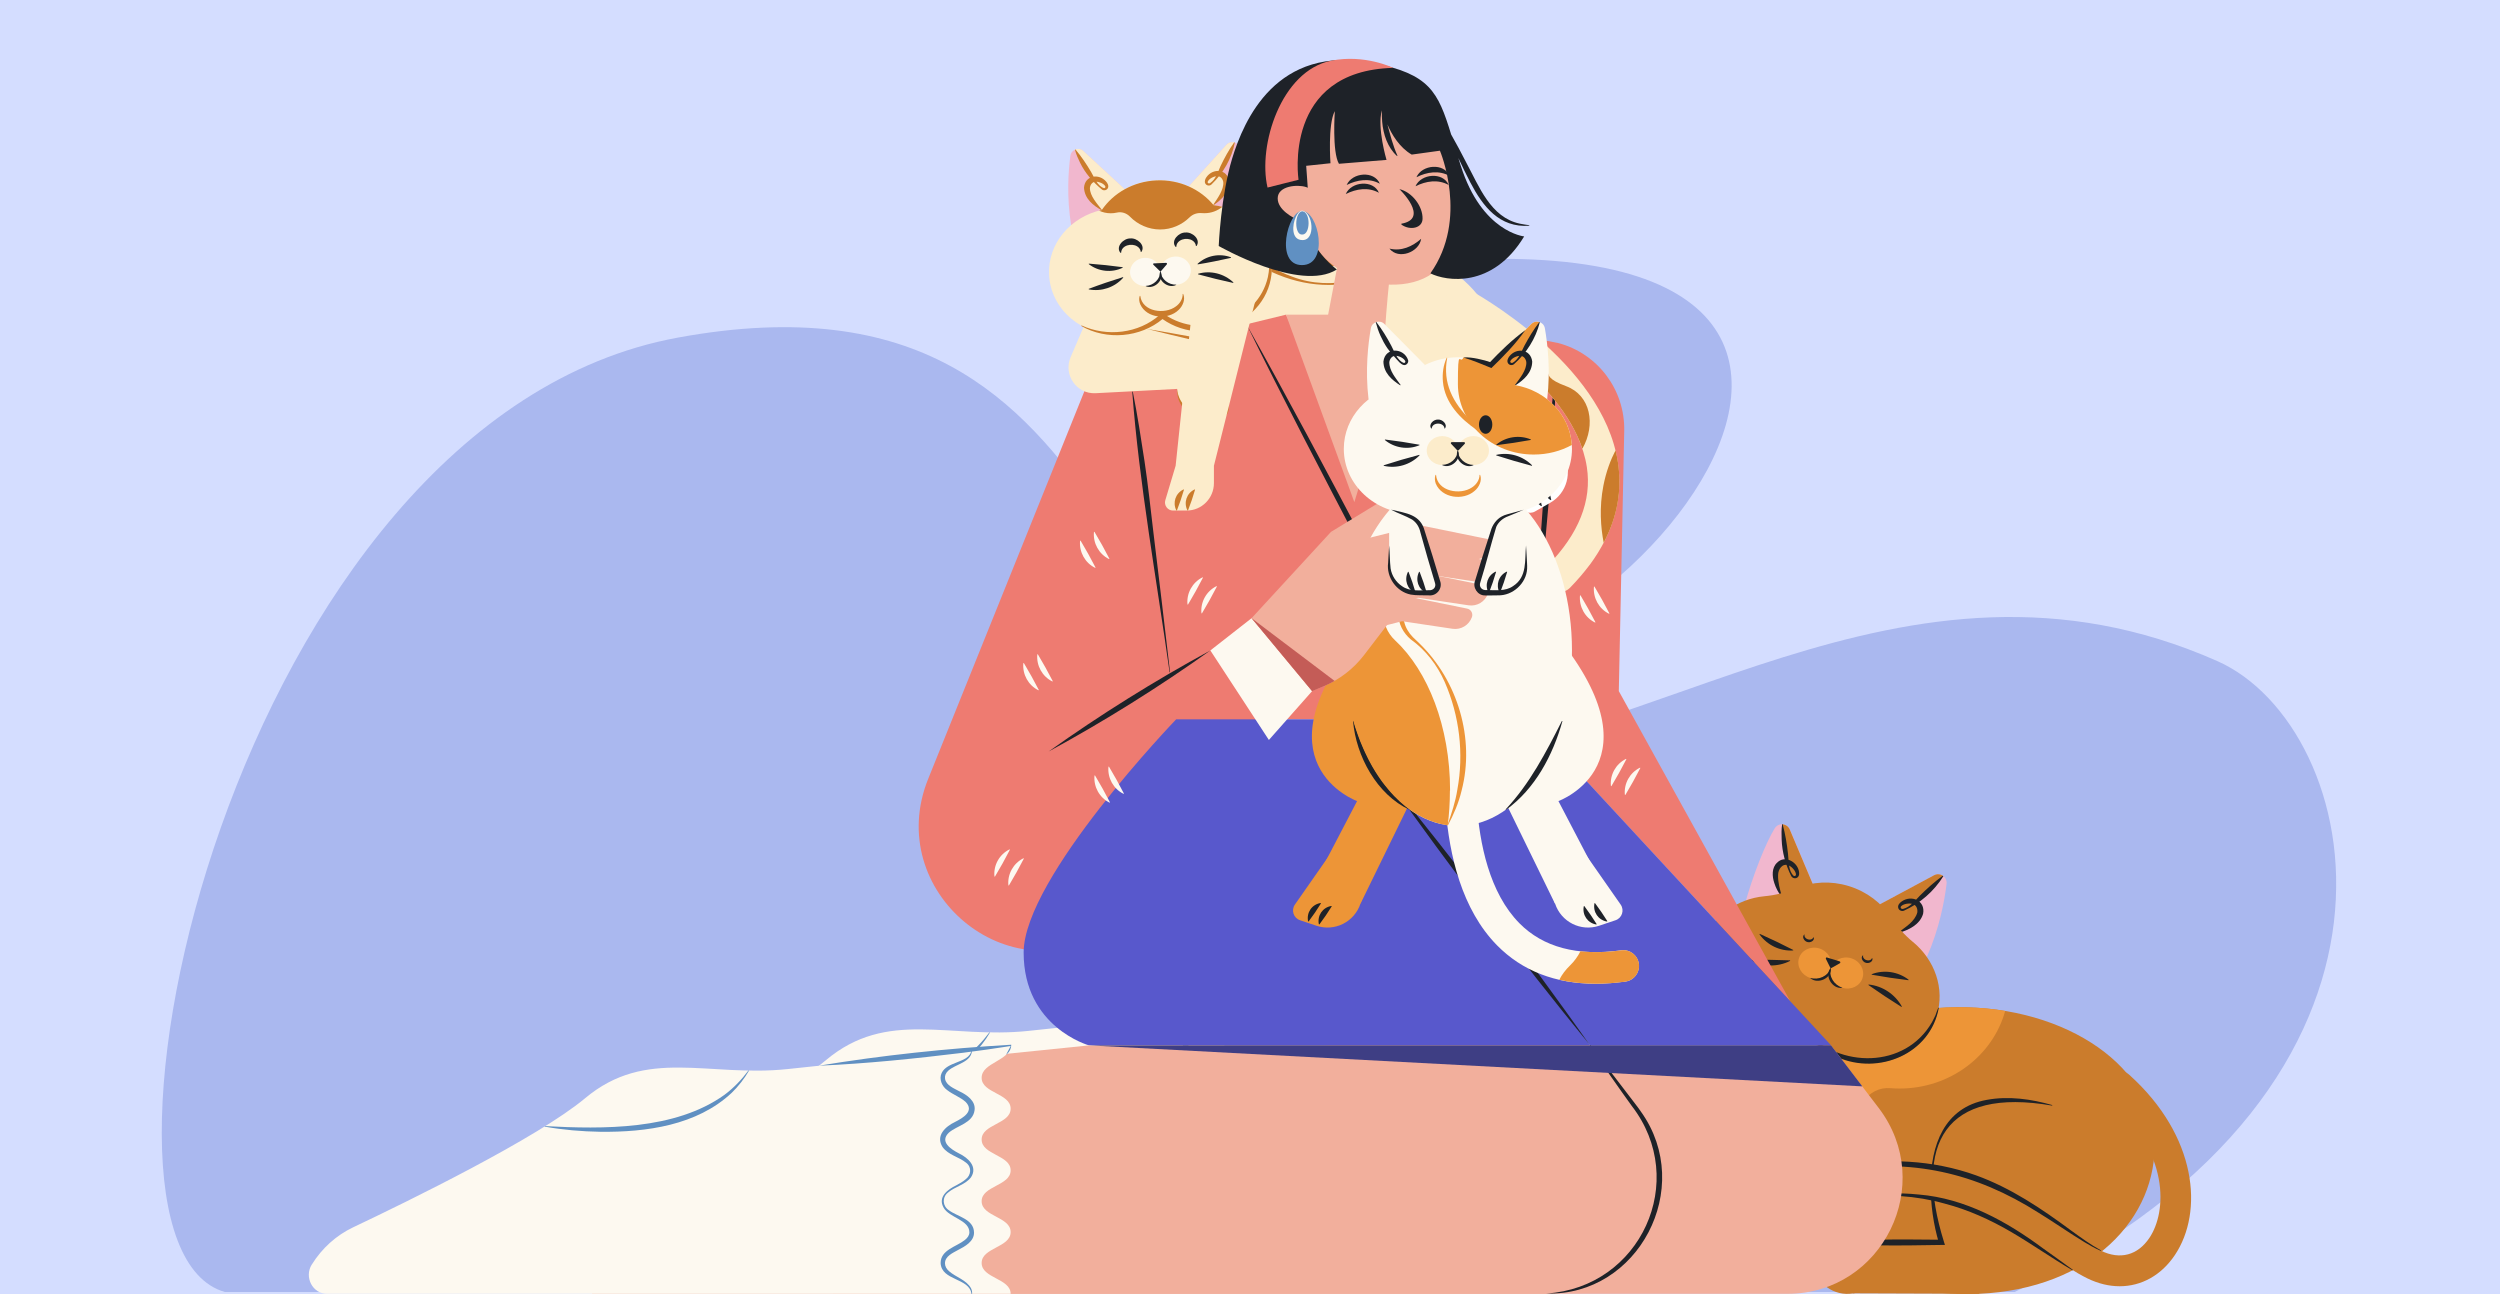 <svg width="340" height="176" viewBox="0 0 340 176" fill="none" xmlns="http://www.w3.org/2000/svg">
<rect width="340" height="176" fill="#D4DDFF"/>
<path d="M301.569 89.914C258.679 70.906 223.959 103.114 190.559 103.114C146.779 103.114 158.069 33.814 92.189 45.914C31.519 57.057 7.639 169.202 30.589 175.714H273.989C333.159 147.114 321.429 98.714 301.569 89.914Z" fill="#AAB8EF"/>
<path d="M203.578 35.201C168.398 35.399 158.988 67.838 178.078 86.076C204.478 111.299 276.958 34.783 203.578 35.201Z" fill="#AAB8EF"/>
<g clip-path="url(#clip0_3381_14082)">
<path d="M177.848 31.283C192.015 31.283 203.494 38.267 203.494 46.883C203.494 55.5 192.015 62.484 177.848 62.484C163.682 62.484 152.203 55.5 152.203 46.883C152.203 38.267 163.682 31.283 177.848 31.283Z" fill="#FCECCB"/>
<mask id="mask0_3381_14082" style="mask-type:luminance" maskUnits="userSpaceOnUse" x="152" y="31" width="52" height="32">
<path d="M177.848 31.283C192.015 31.283 203.494 38.267 203.494 46.883C203.494 55.5 192.015 62.484 177.848 62.484C163.682 62.484 152.203 55.5 152.203 46.883C152.203 38.267 163.682 31.283 177.848 31.283Z" fill="white"/>
</mask>
<g mask="url(#mask0_3381_14082)">
<path d="M150.031 33.785C150.221 25.264 161.626 18.396 175.677 18.396C185.321 18.396 193.712 21.629 198.096 26.409C195.788 29.471 192.426 32.619 187.63 34.622C175.54 39.667 169.299 31.252 164.746 30.468C160.762 29.779 157.273 35.343 150.031 33.774V33.785Z" fill="#CB7C2C"/>
<path d="M199.783 28.201C195.999 34.125 189.453 38.152 182.454 38.661C177.753 39.159 173.136 37.612 169.331 34.856C167.497 33.701 165.684 31.921 163.513 31.666C161.299 31.571 159.181 32.874 157.041 33.457C154.817 34.157 152.371 34.263 150.137 33.584L150.158 33.51C153.763 34.242 156.819 33.012 160.066 31.613C161.268 31.157 162.67 30.67 164.05 30.935C166.253 31.38 167.95 33.065 169.753 34.273C171.618 35.609 173.547 36.838 175.698 37.612C181.179 39.731 187.187 37.781 192.015 34.909C194.966 33.139 197.527 30.818 199.741 28.158L199.804 28.201H199.783Z" fill="#CB7C2C"/>
</g>
<path d="M264.692 137.02C279.871 136.342 292.551 144.407 293.015 155.037C293.479 165.667 284.34 175.279 269.161 175.957C253.983 176.636 238.52 168.104 238.056 157.485C237.592 146.855 249.514 137.699 264.692 137.02Z" fill="#CB7C2C"/>
<path d="M258.99 169.462L247.712 168.031C246.784 167.914 246.015 168.72 246.173 169.642L246.563 171.994C246.995 174.58 249.43 176.329 252.013 175.905L255.407 175.333L259.001 169.472L258.99 169.462Z" fill="#CB7C2C"/>
<path d="M269.16 175.958L252 175.894L252.864 168.984L264.016 168.952C264.016 168.952 256.132 145.266 279.089 150.321L269.15 175.958H269.16Z" fill="#CB7C2C"/>
<path d="M246.561 170.68C247.489 169.917 248.806 170.076 249.534 171.03V171.104C248.532 171.041 247.531 170.924 246.551 170.755V170.68H246.561Z" fill="#1E2228"/>
<path d="M246.887 172.165C247.814 171.402 249.132 171.561 249.859 172.514V172.589C248.858 172.525 247.867 172.408 246.887 172.239V172.165Z" fill="#1E2228"/>
<path d="M279.091 150.364C264.481 147.821 260.244 155.589 264.365 168.847L264.513 169.313H264.028C261.182 169.366 258.094 169.409 255.248 169.366C253.551 169.133 251.854 168.879 250.167 168.603L247.659 168.19C246.858 168.042 246.099 168.815 246.215 169.631H246.141C245.909 168.72 246.742 167.766 247.701 167.851L250.241 168.084C251.928 168.243 253.614 168.423 255.301 168.603C257.883 168.54 261.267 168.572 264.039 168.603L263.701 169.07C262.932 166.473 262.563 163.813 262.574 161.132C262.574 155.801 264.387 150.619 270.205 149.58C273.188 149.029 276.266 149.474 279.112 150.29L279.091 150.364Z" fill="#1E2228"/>
<path d="M288.271 174.93C286.848 174.93 285.373 174.58 283.907 173.87C282.189 173.033 280.408 171.803 278.521 170.489C272.176 166.102 264.27 160.633 250.641 163.028C249.503 163.23 248.428 162.467 248.227 161.322C248.027 160.177 248.786 159.096 249.924 158.895C265.229 156.214 274.284 162.467 280.882 167.034C282.716 168.306 284.297 169.398 285.731 170.097C288.334 171.369 290.738 170.722 292.329 168.338C294.69 164.809 295.165 156.828 286.817 149.304C285.963 148.53 285.889 147.205 286.658 146.347C287.428 145.489 288.746 145.414 289.599 146.188C298.833 154.518 299.708 164.819 295.787 170.68C293.932 173.457 291.212 174.93 288.271 174.93Z" fill="#CB7C2C"/>
<path d="M281.883 172.778C279.047 171.104 276.338 169.196 273.492 167.532C270.678 165.89 267.664 164.522 264.501 163.696C260.58 162.594 256.375 162.329 252.327 162.901L251.104 163.081C247.647 163.961 246.751 159.001 250.293 158.609C256.417 157.443 262.857 157.729 268.749 159.849C273.471 161.555 277.635 164.364 281.63 167.32C282.969 168.285 284.297 169.27 285.741 170.055L285.709 170.118C284.95 169.79 284.223 169.376 283.517 168.952C281.398 167.67 279.374 166.239 277.266 164.946C268.591 159.435 259.937 157.538 249.787 159.149C247.858 159.647 247.931 162.466 249.892 162.88C250.272 162.975 250.651 162.88 251.073 162.837L252.306 162.668C255.173 162.286 258.093 162.159 260.97 162.456C267.252 162.975 272.923 166.112 277.898 169.811C279.237 170.775 280.586 171.719 281.914 172.704L281.872 172.768L281.883 172.778Z" fill="#1E2228"/>
<path d="M272.702 137.496C271.026 143.569 265.228 148.041 258.345 148.041C257.913 148.041 257.492 148.02 257.07 147.988C255.636 147.872 254.245 148.561 253.455 149.78C250.83 153.807 246.16 156.488 240.837 156.488C239.889 156.488 238.961 156.403 238.055 156.234C238.518 146.144 250.103 137.666 264.68 137.02C267.452 136.903 270.14 137.062 272.691 137.486L272.702 137.496Z" fill="#ED9537"/>
<path d="M255.69 122.989L263.037 119.046C263.87 118.601 264.85 119.279 264.734 120.212C264.46 122.48 263.775 126.242 262.046 130.164L255.806 128.235L255.68 122.989H255.69Z" fill="#F1B7CE"/>
<path d="M261.14 123.529C261.614 125.395 258.209 126.825 258.209 126.825L256.312 128.383L255.806 128.224L255.68 122.978L263.027 119.036C263.459 118.803 263.922 118.877 264.26 119.121C264.26 119.121 262.215 121.346 260.528 122.713C260.813 122.862 261.034 123.116 261.129 123.519L261.14 123.529Z" fill="#CB7C2C"/>
<path d="M264.303 119.153C263.017 121.219 261.13 122.862 258.927 123.858C258.6 123.985 258.2 123.784 258.147 123.413C258.094 123.053 258.389 122.767 258.632 122.597C259.981 121.654 261.889 122.491 261.541 124.282C261.109 125.755 259.57 126.497 258.221 126.868L258.189 126.794C259.18 126.063 260.402 125.331 260.75 124.112C260.824 123.636 260.645 123.095 260.128 122.947C259.665 122.798 258.895 122.904 258.547 123.254C258.379 123.455 258.6 123.678 258.842 123.604C259.812 123.349 260.466 122.449 261.151 121.76C262.11 120.806 263.122 119.905 264.218 119.1L264.271 119.153H264.303Z" fill="#1E2228"/>
<path d="M246.668 120.519L243.422 112.814C243.053 111.945 241.872 111.85 241.366 112.645C240.165 114.584 238.352 119.088 237.234 123.232L243.295 124.536L246.668 120.53V120.519Z" fill="#F1B7CE"/>
<path d="M242.08 117.509C240.541 118.664 242.302 121.928 242.302 121.928L242.807 124.334L243.292 124.535L246.665 120.529L243.408 112.814C243.219 112.368 242.807 112.125 242.396 112.104C242.396 112.104 242.597 115.135 243.06 117.254C242.744 117.191 242.417 117.254 242.08 117.498V117.509Z" fill="#CB7C2C"/>
<path d="M242.441 112.104C242.799 113.429 243.021 114.764 243.168 116.11C243.295 117.096 243.168 118.421 243.959 119.131C244.096 119.194 244.275 119.078 244.254 118.919C244.212 118.421 243.674 117.859 243.221 117.679C242.388 117.372 241.819 118.241 241.819 119.004C241.787 119.979 242.061 120.943 242.336 121.908L242.272 121.939C241.851 121.388 241.513 120.763 241.303 120.085C241.007 119.205 240.923 118.018 241.693 117.319C242.694 116.291 244.307 117.138 244.623 118.357C244.707 118.643 244.749 119.057 244.496 119.3C244.222 119.555 243.79 119.459 243.611 119.152C242.831 117.605 242.367 115.898 242.304 114.16C242.272 113.471 242.272 112.783 242.367 112.094H242.441V112.104Z" fill="#1E2228"/>
<path d="M260.17 128.119C259.01 127.154 258.019 126.041 257.187 124.78C255.911 122.83 253.919 121.272 251.442 120.509C248.965 119.746 246.446 119.916 244.306 120.806C242.915 121.378 241.471 121.749 239.974 121.887C236.158 122.247 232.838 124.674 231.721 128.341C230.203 133.312 233.312 138.685 238.656 140.328C239.552 140.603 240.448 140.762 241.344 140.804C243.737 140.921 246.13 141.44 248.122 142.776C248.976 143.348 249.924 143.804 250.968 144.122C256.322 145.775 261.888 143.072 263.406 138.102C264.523 134.435 263.121 130.556 260.17 128.108V128.119Z" fill="#CB7C2C"/>
<path d="M253.309 132.993C252.972 134.106 251.728 134.699 250.537 134.339C249.346 133.968 248.65 132.77 248.987 131.668C249.325 130.555 250.569 129.962 251.76 130.322C252.951 130.682 253.646 131.891 253.309 132.993Z" fill="#ED9537"/>
<path d="M248.977 131.657C248.64 132.77 247.396 133.363 246.205 133.003C245.014 132.632 244.318 131.434 244.655 130.332C244.993 129.219 246.237 128.626 247.428 128.986C248.619 129.357 249.314 130.555 248.977 131.657Z" fill="#ED9537"/>
<path d="M246.665 127.482C246.824 127.959 246.16 128.256 245.78 128.107C245.379 128.012 245 127.397 245.39 127.09H245.422C245.38 127.249 245.422 127.397 245.517 127.514C245.769 127.842 246.444 127.927 246.623 127.471H246.655L246.665 127.482Z" fill="#1E2228"/>
<path d="M254.634 130.312C254.792 130.789 254.128 131.086 253.749 130.937C253.348 130.842 252.969 130.227 253.359 129.92L253.39 129.931C253.348 130.079 253.39 130.227 253.485 130.344C253.738 130.672 254.413 130.757 254.592 130.301H254.624L254.634 130.312Z" fill="#1E2228"/>
<path d="M248.491 130.227L250.188 130.747C250.304 130.778 250.325 130.948 250.22 131.001L249.092 131.637C249.018 131.679 248.934 131.647 248.902 131.573L248.323 130.408C248.27 130.302 248.375 130.174 248.491 130.206V130.227Z" fill="#1E2228"/>
<path d="M250.525 134.349C249.197 134.529 248.08 132.717 248.965 131.646H248.997C248.659 132.78 249.45 133.978 250.536 134.307V134.338H250.525V134.349Z" fill="#1E2228"/>
<path d="M248.996 131.669C249.144 133.057 247.194 133.916 246.203 133.025V132.994C247.289 133.333 248.617 132.782 248.965 131.658H248.996V131.669Z" fill="#1E2228"/>
<path d="M254.561 132.485C256.237 131.849 258.156 132.146 259.568 133.238L259.558 133.312C257.882 133.11 256.206 132.856 254.551 132.559V132.485H254.561Z" fill="#1E2228"/>
<path d="M254.14 133.895C256.027 134.085 257.724 135.219 258.651 136.883L258.609 136.947C257.081 135.993 255.573 134.997 254.098 133.958L254.14 133.895Z" fill="#1E2228"/>
<path d="M243.864 129.263C242.072 129.38 240.333 128.532 239.289 127.069L239.321 127.006C240.86 127.695 242.388 128.426 243.895 129.2L243.864 129.263Z" fill="#1E2228"/>
<path d="M243.454 130.684C241.757 131.542 239.723 131.51 238.047 130.609V130.535C239.849 130.514 241.652 130.535 243.454 130.609V130.684Z" fill="#1E2228"/>
<path d="M251.041 135.992C251.083 136.861 250.356 137.634 249.586 137.952C247.604 138.821 244.78 137.56 244.537 135.292C244.505 134.858 244.6 134.413 244.853 134.084L244.927 134.105C244.39 136.458 247.425 138.005 249.407 137.38C250.103 137.179 250.746 136.681 250.967 135.97L251.041 135.992Z" fill="#CB7C2C"/>
<path d="M245.466 140.157C250.167 145.329 259.084 145.36 262.742 139.033C262.921 138.737 263.058 138.387 263.227 138.069L263.342 137.73L263.606 137.041H263.68C262.562 143.347 255.5 146.24 249.924 143.792C248.122 143.04 246.53 141.778 245.402 140.189L245.466 140.146V140.157Z" fill="#1E2228"/>
<path d="M180.874 142.172L120.73 148.319L113.277 175.958H243.096C256.05 175.958 263.386 161.026 255.502 150.682L249.019 142.182H180.864L180.874 142.172Z" fill="#F2AF9C"/>
<path d="M170.216 145.584C170.216 143.486 166.274 143.486 166.274 141.387C166.274 139.289 170.216 139.077 170.216 136.979L162.827 137.763L139.88 140.2C129.108 141.345 120.686 137.19 112.348 144.164C105.866 149.58 88.326 158.153 80.811 161.714C78.513 162.806 76.552 164.565 75.182 166.78C74.118 168.497 75.298 170.765 77.259 170.765H162.838H170.227C170.227 168.667 166.285 168.667 166.285 166.568C166.285 164.47 170.227 164.47 170.227 162.371C170.227 160.273 166.285 160.273 166.285 158.175C166.285 156.076 170.227 156.076 170.227 153.978C170.227 151.879 166.285 151.879 166.285 149.781C166.285 147.683 170.227 147.683 170.227 145.584H170.216Z" fill="#FDF9F0"/>
<path d="M106.866 147.968C114.803 148.392 124.564 148.53 131.278 143.729C132.532 142.796 133.618 141.673 134.567 140.391L134.63 140.433C133.987 141.535 133.196 142.553 132.279 143.443C127.536 147.883 120.664 148.805 114.434 148.742C111.894 148.699 109.354 148.488 106.855 148.042V147.968H106.866Z" fill="#6090C2"/>
<path d="M164.895 170.765C164.61 168.592 160.816 168.995 160.7 166.6C160.679 164.777 162.882 164.353 163.999 163.442C164.358 163.156 164.6 162.827 164.61 162.414C164.61 160.697 161.859 160.432 161.1 159.044C160.289 157.592 161.659 156.574 162.819 156.013C163.261 155.769 163.704 155.536 164.073 155.218C164.863 154.645 164.958 153.533 164.168 152.939C163.198 152.144 161.754 151.901 160.963 150.809C159.983 149.262 161.343 148.022 162.65 147.396C163.736 146.845 165.327 145.934 164.105 144.673C163.398 144.026 162.397 143.687 161.606 143.072C160.89 142.574 160.436 141.567 160.847 140.72C161.216 139.946 162.091 139.617 162.798 139.331C163.651 138.971 164.821 138.653 164.895 137.551H164.969C164.99 139.299 162.724 139.49 161.722 140.433C161.385 140.741 161.237 141.122 161.301 141.536C161.469 142.447 162.523 142.818 163.282 143.242C164.242 143.687 165.485 144.524 165.317 145.785C165.095 147.566 162.924 147.873 161.817 148.848C160.521 150.088 162.091 151.106 163.209 151.678C164.41 152.261 165.77 153.458 164.842 154.9C164.052 155.96 162.629 156.182 161.68 157.019C160.869 157.666 160.963 158.853 161.828 159.404C162.998 160.284 165.222 160.591 165.243 162.446C165.243 163.654 163.989 164.332 163.082 164.798C162.323 165.222 161.301 165.646 161.29 166.6C161.29 167.013 161.501 167.395 161.859 167.692C162.776 168.497 164.199 168.857 164.832 170.002C164.948 170.246 165 170.511 164.979 170.776H164.906L164.895 170.765Z" fill="#6090C2"/>
<path d="M243.484 136.183L220.158 93.992L220.896 58.605C221.012 53.01 217.291 48.06 211.905 46.651L191.993 42.793L184.762 62.908L174.896 42.793L153.33 48.05C150.706 48.685 148.545 50.551 147.533 53.073L126.23 105.936C120.075 121.208 137.235 135.579 150.874 126.454C152.729 125.214 154.511 123.751 156.166 122.013C156.166 122.013 171.397 120.879 172.567 100.637L175.055 97.829H207.983L243.484 136.183Z" fill="#EE7B71"/>
<path d="M174.895 42.793C175.675 42.793 191.991 42.793 191.991 42.793L184.191 68.292L174.895 42.793Z" fill="#F2AF9C"/>
<path d="M207.941 97.829C209.027 82.631 209.649 66.045 211.536 50.975H211.61C211.409 58.807 210.808 66.617 210.081 74.418C209.512 80.193 208.679 92.212 207.952 97.818L207.941 97.829Z" fill="#1E2228"/>
<path d="M159.948 97.828H182.537L216.256 142.17H148.101C148.101 142.17 139.215 139.712 139.215 129.548C139.215 119.385 159.959 97.828 159.959 97.828H159.948Z" fill="#5858CC"/>
<path d="M169.52 44.108C174.958 53.784 180.65 64.52 185.847 74.345L185.162 74.387L188.039 66.703C190.801 59.317 193.963 51.061 196.894 43.748C193.489 53.784 189.515 64.679 185.868 74.652L185.583 75.447L185.193 74.694C180.039 64.828 174.421 54.081 169.53 44.108H169.52Z" fill="#1E2228"/>
<path d="M216.203 76.824C219.482 72.383 220.768 67.71 220.03 62.877C217.964 49.29 200.403 39.71 199.655 39.307C198.611 38.745 197.315 39.148 196.767 40.187C196.208 41.236 196.598 42.529 197.641 43.09C197.81 43.175 214.074 52.067 215.813 63.534C216.509 68.091 214.717 72.595 210.501 76.909C209.679 77.757 209.689 79.113 210.533 79.94C211.376 80.766 212.725 80.756 213.547 79.908C214.538 78.891 215.423 77.852 216.203 76.813V76.824Z" fill="#FCECCB"/>
<path d="M215.202 61.023C213.611 56.317 209.806 52.163 206.138 49.047C203.987 47.214 201.879 45.73 200.309 44.702C201.837 44.257 206.085 46.196 207.982 47.309C212.81 50.149 208.119 50.711 212.999 52.523C216.32 53.753 217.068 57.748 215.202 61.023Z" fill="#CB7C2C"/>
<path d="M218.102 73.813C217.702 71.757 217.48 69.023 218.06 66.056C218.429 64.148 219.04 62.548 219.715 61.244C219.852 61.785 219.957 62.336 220.042 62.887C220.611 66.638 219.968 70.295 218.102 73.813Z" fill="#CB7C2C"/>
<path d="M204.21 57.504L206.739 68.653C206.95 69.564 207.973 70.02 208.774 69.554L210.829 68.377C213.106 67.085 213.897 64.181 212.611 61.892L210.914 58.882L204.199 57.504H204.21Z" fill="white"/>
<path d="M206.106 45.529L212.62 61.903L205.874 63.45L202.016 52.926C202.016 52.926 185.372 63.789 188.208 41.406L206.116 45.529H206.106Z" fill="#FCECCB"/>
<path d="M209.618 68.833C208.585 68.218 208.279 66.925 208.922 65.908L208.996 65.887C209.27 66.851 209.502 67.826 209.691 68.812L209.618 68.833Z" fill="#1E2228"/>
<path d="M210.895 68.017C209.862 67.402 209.556 66.109 210.199 65.091L210.273 65.07C210.547 66.035 210.779 67.01 210.969 67.995L210.895 68.017Z" fill="#1E2228"/>
<path d="M207.984 97.828L249.029 142.17H216.259L182.539 97.828H207.984Z" fill="#5858CC"/>
<path d="M216.256 142.17C206.601 130.322 197.336 118.145 188.492 105.66C198.158 117.509 207.413 129.686 216.256 142.17Z" fill="#1E2228"/>
<path d="M166.707 55.214L164.556 48.028C164.293 47.149 163.629 46.449 162.764 46.152L161.668 45.771L162.248 43.143H147.934L145.604 48.579C144.582 50.974 146.416 53.613 148.998 53.476L160.087 52.893C160.087 54.949 161.742 56.623 163.797 56.623H165.653C166.38 56.623 166.907 55.913 166.696 55.214H166.707Z" fill="#FCECCB"/>
<path d="M155.84 44.712C158.169 45.093 160.499 45.517 162.818 45.941C163.914 46.238 164.726 47.245 164.989 48.347L165.179 48.94C165.811 50.912 166.423 52.925 166.992 54.897C167.171 55.31 167.16 56.02 166.813 56.401C166.496 56.836 165.938 57.005 165.432 56.953L164.188 56.921C161.953 57.059 159.909 55.172 160.098 52.893C160.225 54.981 162.133 56.56 164.188 56.317L165.432 56.285C165.6 56.285 165.78 56.285 165.927 56.232C166.38 56.031 166.496 55.585 166.296 55.108C165.801 53.519 165.337 51.929 164.884 50.329L164.22 47.944C164.019 47.245 163.313 46.598 162.733 46.365C160.436 45.825 158.138 45.273 155.84 44.701V44.712Z" fill="#CB7C2C"/>
<path d="M165.148 56.634C164.062 56.125 163.641 54.864 164.178 53.783L164.252 53.762C164.621 54.694 164.948 55.648 165.222 56.613L165.148 56.634Z" fill="#CB7C2C"/>
<path d="M163.628 56.634C162.543 56.125 162.121 54.864 162.659 53.783L162.732 53.762C163.101 54.694 163.428 55.648 163.702 56.613L163.628 56.634Z" fill="#CB7C2C"/>
<path d="M161.688 25.339L166.81 19.679C167.39 19.044 168.444 19.319 168.634 20.156C169.087 22.191 169.646 25.646 169.361 29.557L163.395 29.822L161.688 25.339Z" fill="#F1B7CE"/>
<path d="M166.546 24.13C167.526 25.592 165.028 27.871 165.028 27.871L163.868 29.8L163.383 29.821L161.676 25.338L166.799 19.679C167.104 19.35 167.526 19.265 167.884 19.371C167.884 19.371 166.799 21.925 165.766 23.621C166.05 23.663 166.324 23.812 166.535 24.13H166.546Z" fill="#FCECCB"/>
<path d="M167.937 19.393C167.505 21.587 166.345 23.569 164.743 25.105C164.5 25.317 164.079 25.264 163.921 24.957C163.763 24.66 163.921 24.311 164.089 24.078C164.975 22.827 166.914 22.975 167.167 24.639C167.209 26.144 166.145 27.14 165.059 27.893L165.006 27.84C165.597 26.939 166.461 25.805 166.366 24.745C166.282 24.321 165.987 23.929 165.512 23.961C165.08 23.971 164.448 24.289 164.258 24.692C164.174 24.883 164.395 25.031 164.595 24.883C165.354 24.374 165.639 23.378 165.997 22.583C166.535 21.46 167.125 20.379 167.852 19.361L167.926 19.393H167.937Z" fill="#CB7C2C"/>
<path d="M152.939 25.73L147.342 20.548C146.709 19.965 145.687 20.336 145.571 21.194C145.297 23.261 145.044 26.758 145.676 30.616L151.642 30.351L152.949 25.73H152.939Z" fill="#F1B7CE"/>
<path d="M147.993 24.956C147.14 26.503 149.838 28.549 149.838 28.549L151.156 30.361L151.641 30.34L152.948 25.719L147.34 20.537C147.013 20.229 146.581 20.187 146.223 20.325C146.223 20.325 147.53 22.773 148.71 24.363C148.426 24.426 148.173 24.606 147.993 24.935V24.956Z" fill="#FCECCB"/>
<path d="M146.255 20.324C147.066 21.278 147.751 22.306 148.384 23.377C148.848 24.15 149.227 25.295 150.155 25.591C150.281 25.591 150.387 25.454 150.313 25.326C150.091 24.945 149.438 24.691 149.006 24.712C148.531 24.733 148.268 25.146 148.226 25.57C148.226 26.641 149.185 27.679 149.849 28.527L149.807 28.591C148.658 27.934 147.509 27.033 147.425 25.538C147.53 23.853 149.448 23.535 150.439 24.701C150.618 24.913 150.819 25.252 150.682 25.56C150.545 25.878 150.134 25.973 149.87 25.782C148.647 24.775 147.583 23.557 146.887 22.126C146.613 21.564 146.36 20.992 146.191 20.367L146.255 20.335V20.324Z" fill="#CB7C2C"/>
<path d="M165.029 27.881C163.258 25.719 160.412 24.384 157.271 24.521C154.119 24.659 151.411 26.249 149.829 28.559C145.571 29.503 142.483 33.138 142.672 37.345C142.883 42.093 147.194 45.76 152.306 45.537C154.541 45.442 156.554 44.615 158.093 43.322C159.748 44.477 161.825 45.113 164.059 45.018C169.171 44.795 173.145 40.758 172.934 36.01C172.745 31.802 169.351 28.453 165.029 27.902V27.881Z" fill="#FCECCB"/>
<path d="M161.954 36.71C161.996 37.77 161.11 38.671 159.972 38.724C158.834 38.777 157.864 37.961 157.822 36.901C157.78 35.841 158.665 34.94 159.803 34.887C160.942 34.834 161.912 35.65 161.954 36.71Z" fill="#FDF9F0"/>
<path d="M157.821 36.89C157.863 37.95 156.978 38.85 155.839 38.903C154.701 38.956 153.731 38.14 153.689 37.081C153.647 36.021 154.532 35.12 155.671 35.067C156.809 35.014 157.779 35.83 157.821 36.89Z" fill="#FDF9F0"/>
<path d="M159.884 33.583C159.178 32.736 160.317 31.591 161.223 31.623C162.119 31.517 163.352 32.545 162.73 33.456H162.646C162.625 33.138 162.425 32.863 162.161 32.704C161.413 32.227 160.011 32.545 159.979 33.573H159.895L159.884 33.583Z" fill="#1E2228"/>
<path d="M152.381 34.388C151.674 33.54 152.813 32.396 153.719 32.428C154.615 32.322 155.848 33.349 155.227 34.261H155.142C155.121 33.943 154.921 33.667 154.657 33.508C153.909 33.032 152.507 33.349 152.475 34.377H152.391L152.381 34.388Z" fill="#1E2228"/>
<path d="M156.954 35.82L158.577 35.746C158.693 35.746 158.756 35.873 158.682 35.958L157.913 36.848C157.86 36.901 157.776 36.912 157.723 36.848L156.87 36.022C156.785 35.947 156.838 35.81 156.954 35.799V35.82Z" fill="#1E2228"/>
<path d="M159.969 38.744C158.883 39.349 157.313 38.098 157.798 36.9H157.84C157.892 37.971 158.936 38.755 159.969 38.713V38.755V38.744Z" fill="#1E2228"/>
<path d="M157.831 36.891C158.421 38.046 156.967 39.424 155.828 38.925V38.883C156.861 38.841 157.831 37.961 157.789 36.891H157.831Z" fill="#1E2228"/>
<path d="M162.867 35.884C164.09 34.75 165.861 34.41 167.41 34.993L167.421 35.068C165.913 35.407 164.396 35.714 162.878 35.958V35.884H162.867Z" fill="#1E2228"/>
<path d="M162.943 37.23C164.629 36.742 166.464 37.198 167.739 38.406L167.718 38.48C166.105 38.13 164.503 37.738 162.922 37.304L162.943 37.23Z" fill="#1E2228"/>
<path d="M152.684 36.413C151.188 37.134 149.396 36.943 148.078 35.926V35.852C149.617 35.968 151.156 36.127 152.684 36.339V36.413Z" fill="#1E2228"/>
<path d="M152.76 37.76C151.6 39.084 149.808 39.689 148.08 39.36L148.059 39.286C149.598 38.703 151.158 38.173 152.739 37.685L152.76 37.76Z" fill="#1E2228"/>
<path d="M160.917 39.985C161.244 40.717 160.854 41.639 160.285 42.158C158.841 43.557 155.963 43.324 155.078 41.395C154.92 41.013 154.877 40.6 155.004 40.24H155.078C155.341 42.423 158.419 42.815 159.926 41.67C160.464 41.289 160.864 40.653 160.843 39.975H160.917V39.985Z" fill="#CB7C2C"/>
<path d="M166.251 28.115C165.587 28.666 164.743 28.995 163.816 28.995C163.7 28.995 163.584 28.995 163.468 28.984C162.846 28.921 162.235 29.111 161.781 29.557C160.748 30.574 159.336 31.21 157.776 31.21C156.216 31.21 154.719 30.542 153.686 29.472C153.222 28.995 152.558 28.762 151.905 28.91C151.631 28.974 151.346 29.006 151.062 29.006C150.492 29.006 149.955 28.878 149.48 28.656C149.596 28.624 149.723 28.592 149.839 28.571C151.409 26.261 154.129 24.671 157.281 24.533C160.432 24.395 163.268 25.741 165.049 27.903C165.46 27.956 165.871 28.03 166.261 28.136L166.251 28.115Z" fill="#CB7C2C"/>
<path d="M147.089 44.256C150.536 45.856 154.847 45.368 157.714 42.836L158.051 42.539L158.452 42.804C163.395 46.174 171.048 43.726 172.429 37.695C172.819 35.873 172.629 33.986 171.807 32.29L171.87 32.248C172.387 33.128 172.734 34.103 172.892 35.109C173.989 43.164 164.291 47.806 158.062 43.365H158.136C155.089 45.93 150.483 46.312 147.047 44.33L147.089 44.266V44.256Z" fill="#CB7C2C"/>
<path d="M188.199 48.824C188.199 49.884 179.598 48.178 179.598 48.178L182.834 31.221L189.253 35.047C189.253 35.047 188.199 44.585 188.199 48.824Z" fill="#F2AF9C"/>
<path d="M177.645 14.57H195.817C195.817 14.57 199.79 28.687 196.628 35.046C193.192 41.956 177.645 38.596 177.645 29.259V14.57Z" fill="#F2AF9C"/>
<path d="M183.148 25.158C183.886 23.452 186.89 23.165 187.66 24.988C186.216 24.183 184.582 24.448 183.148 25.158Z" fill="#1E2228"/>
<path d="M192.637 24.099C193.375 22.393 196.379 22.107 197.148 23.93C195.704 23.124 194.07 23.389 192.637 24.099Z" fill="#1E2228"/>
<path d="M198.654 22.519C198.538 22.159 198.443 21.831 198.338 21.491C198.854 22.594 199.381 23.696 199.95 24.787C201.669 28.073 203.914 30.998 207.982 30.701V30.627C207.54 30.563 207.107 30.51 206.686 30.415C202.712 29.567 201.152 25.328 199.402 22.096C198.749 20.824 198.074 19.541 197.357 18.291C195.566 12.43 194.385 10.067 186.732 8.562C173.578 5.976 169.151 16.404 167.58 21.534C166.02 26.663 165.746 33.456 165.746 33.456C165.746 33.456 176.803 39.805 181.799 36.657L181.778 36.636C180.282 35.428 179.048 33.986 178.332 32.365L177.646 22.551L180.946 22.201C180.946 22.201 180.556 16.913 181.536 15.111C181.536 15.111 181.146 20.665 182.095 22.276L188.567 21.746C188.567 21.746 187.259 17.369 187.934 14.995C187.913 15.525 187.934 16.044 187.976 16.563C188.124 18.28 188.704 20.05 190 21.226L190.053 21.173C189.41 19.743 189.083 18.344 188.682 16.913C189.283 18.301 190.327 20.05 191.992 21.025L195.829 20.495C195.829 20.495 199.803 29.758 194.533 37.176C196.641 38.236 202.965 39.296 207.287 32.153C207.287 32.153 201.531 31.581 198.664 22.53L198.654 22.519Z" fill="#1E2228"/>
<path d="M176.601 24.448C176.601 24.448 174.335 9.622 189.482 9.23C189.482 9.23 185.603 7.333 181.039 8.255C174.24 9.622 171.036 19.754 172.385 25.508L176.601 24.448Z" fill="#EE7B71"/>
<path d="M179.9 27.755C179.9 28.952 181.84 32.259 176.833 30.065C175.758 29.599 173.766 28.518 173.766 26.981C173.766 25.254 176.475 25.063 177.602 25.434C179.9 26.207 179.9 26.557 179.9 27.744V27.755Z" fill="#F2AF9C"/>
<path d="M177.066 28.688C175.148 28.688 173.314 36.053 177.066 36.053C180.819 36.053 179.333 28.688 177.066 28.688Z" fill="#6090C2"/>
<path d="M177.099 28.729C176.035 28.857 176.003 32.025 177.12 31.898C178.238 31.909 178.269 28.814 177.099 28.729ZM177.099 28.645C178.554 28.835 178.986 32.672 177.141 32.651C175.56 32.651 175.75 30.542 176.224 29.524C176.403 29.153 176.635 28.687 177.099 28.645Z" fill="#FDF9F0"/>
<path d="M190.305 25.72C192.033 26.101 193.509 28.062 193.467 29.736C193.467 31.029 191.78 31.39 190.6 30.552L190.579 30.425C194.521 29.736 190.305 25.709 190.305 25.709V25.72Z" fill="#1E2228"/>
<path d="M181.02 72.331L189.073 67.424L193.194 70.285L185.763 75.372L181.02 72.331Z" fill="#F2AF9C"/>
<path d="M206.063 52.386C204.345 50.097 201.499 48.592 198.274 48.592C195.048 48.592 192.192 50.097 190.484 52.386C186.089 53.16 182.758 56.742 182.758 61.044C182.758 65.92 187.006 69.862 192.244 69.862C194.532 69.862 196.629 69.11 198.274 67.859C199.918 69.11 202.016 69.862 204.303 69.862C209.542 69.862 213.789 65.909 213.789 61.044C213.789 56.731 210.459 53.149 206.063 52.386Z" fill="#FDF9F0"/>
<path d="M198.274 112.327C206.843 112.327 213.789 101.642 213.789 88.46C213.789 75.279 206.843 64.594 198.274 64.594C189.704 64.594 182.758 75.279 182.758 88.46C182.758 101.642 189.704 112.327 198.274 112.327Z" fill="#FDF9F0"/>
<path d="M193.784 49.63L188.282 44.066C187.66 43.441 186.596 43.769 186.438 44.638C186.069 46.747 185.647 50.308 186.121 54.293H192.235L193.774 49.63H193.784Z" fill="#FDF9F0"/>
<path d="M187.186 43.802C187.966 44.819 188.63 45.9 189.22 47.023C189.663 47.84 190 49.026 190.938 49.366C191.075 49.366 191.181 49.217 191.107 49.09C190.896 48.687 190.243 48.391 189.789 48.391C189.305 48.391 189.009 48.804 188.946 49.249C188.936 50.436 189.821 51.422 190.485 52.354L190.432 52.407C189.294 51.676 188.166 50.701 188.145 49.175C188.366 47.151 190.97 47.278 191.508 48.995C191.592 49.344 191.255 49.726 190.896 49.641C190.464 49.525 190.19 49.122 189.916 48.836C189.494 48.348 189.052 47.871 188.672 47.341C187.955 46.271 187.428 45.084 187.102 43.823L187.165 43.791L187.186 43.802Z" fill="#1E2228"/>
<path d="M202.754 49.63L208.256 44.066C208.878 43.441 209.943 43.769 210.101 44.638C210.47 46.747 210.891 50.308 210.417 54.293H204.303L202.764 49.63H202.754Z" fill="#FDF9F0"/>
<path d="M202.499 61.278C202.499 62.37 201.55 63.249 200.38 63.249C199.21 63.249 198.262 62.37 198.262 61.278C198.262 60.186 199.21 59.307 200.38 59.307C201.55 59.307 202.499 60.186 202.499 61.278Z" fill="#FCECCB"/>
<path d="M198.272 61.278C198.272 62.37 197.324 63.249 196.154 63.249C194.984 63.249 194.035 62.37 194.035 61.278C194.035 60.186 194.984 59.307 196.154 59.307C197.324 59.307 198.272 60.186 198.272 61.278Z" fill="#FCECCB"/>
<path d="M207.781 48.623C208.719 50.159 206.062 52.385 206.062 52.385L204.787 54.303H204.292L202.742 49.64L208.244 44.076C208.571 43.748 209.003 43.684 209.372 43.811C209.372 43.811 208.15 46.376 207.011 48.061C207.306 48.114 207.58 48.283 207.77 48.623H207.781Z" fill="#ED9537"/>
<path d="M209.414 43.833C208.855 46.048 207.591 48.04 205.894 49.534C205.63 49.746 205.208 49.672 205.061 49.344C204.913 49.036 205.103 48.687 205.272 48.464C206.231 47.234 208.191 47.468 208.381 49.174C208.36 50.711 207.222 51.675 206.094 52.406L206.041 52.353C206.695 51.453 207.633 50.34 207.58 49.248C207.517 48.814 207.222 48.39 206.737 48.39C206.294 48.39 205.63 48.687 205.419 49.089C205.324 49.291 205.556 49.439 205.767 49.312C206.568 48.824 206.895 47.828 207.317 47.023C207.917 45.899 208.571 44.818 209.351 43.801L209.414 43.833Z" fill="#1E2228"/>
<path d="M213.768 60.515C212.25 61.352 210.479 61.818 208.582 61.818C202.89 61.818 198.273 57.526 198.273 52.227C198.273 46.928 198.547 49.726 199.032 48.613C201.952 48.825 204.492 50.267 206.063 52.376C210.279 53.107 213.505 56.435 213.768 60.504V60.515Z" fill="#ED9537"/>
<path d="M196.818 48.687C196.165 52.078 197.609 54.77 199.928 57.081C200.718 57.844 201.54 58.532 202.352 59.306L202.32 59.37L200.897 58.511C198.621 56.996 196.491 54.781 196.238 51.919C196.133 50.806 196.291 49.662 196.755 48.645L196.818 48.676V48.687Z" fill="#ED9537"/>
<path d="M202.047 58.999C201.552 58.999 201.141 58.437 201.141 57.738C201.141 57.038 201.541 56.477 202.047 56.477C202.553 56.477 202.954 57.038 202.954 57.738C202.954 58.437 202.553 58.999 202.047 58.999Z" fill="#1E2228"/>
<path d="M194.649 58.277C194.228 57.705 194.987 57.016 195.577 57.059C196.157 57.016 196.926 57.716 196.505 58.277H196.452C196.389 57.387 194.776 57.387 194.713 58.277H194.66H194.649Z" fill="#1E2228"/>
<path d="M197.442 60.133H199.108C199.224 60.133 199.287 60.271 199.202 60.355L198.37 61.235C198.317 61.288 198.233 61.288 198.18 61.235L197.347 60.355C197.263 60.271 197.326 60.133 197.442 60.133Z" fill="#1E2228"/>
<path d="M200.383 63.268C199.245 63.83 197.706 62.484 198.243 61.275H198.285C198.285 62.378 199.329 63.225 200.383 63.225V63.268Z" fill="#1E2228"/>
<path d="M198.284 61.276C198.822 62.484 197.293 63.82 196.145 63.258V63.216C197.199 63.216 198.242 62.368 198.242 61.266H198.284V61.276Z" fill="#1E2228"/>
<path d="M203.492 60.471C204.799 59.39 206.623 59.115 208.183 59.761L208.193 59.835C206.633 60.121 205.073 60.355 203.503 60.545V60.471H203.492Z" fill="#1E2228"/>
<path d="M203.502 61.86C205.251 61.458 207.096 62.009 208.361 63.28L208.34 63.355C206.706 62.92 205.083 62.454 203.48 61.934L203.502 61.86Z" fill="#1E2228"/>
<path d="M193.034 60.556C191.464 61.213 189.651 60.927 188.344 59.846L188.354 59.772C189.925 59.962 191.485 60.195 193.045 60.482V60.556H193.034Z" fill="#1E2228"/>
<path d="M193.056 61.934C191.802 63.216 189.947 63.756 188.197 63.354L188.176 63.279C189.778 62.76 191.401 62.283 193.035 61.859L193.056 61.934Z" fill="#1E2228"/>
<path d="M201.3 64.584C201.595 65.347 201.153 66.269 200.541 66.767C199.002 68.124 196.083 67.763 195.261 65.76C195.124 65.368 195.092 64.944 195.229 64.584H195.303C195.471 66.841 198.602 67.382 200.204 66.28C200.773 65.909 201.216 65.284 201.216 64.584H201.29H201.3Z" fill="#ED9537"/>
<path d="M217.016 133.789C211.524 133.789 207.023 132.04 203.597 128.564C193.984 118.793 196.809 98.9 196.936 98.063C197.115 96.887 198.201 96.081 199.36 96.261C200.53 96.442 201.331 97.523 201.152 98.699C201.12 98.879 198.517 117.32 206.633 125.554C209.859 128.829 214.517 130.069 220.473 129.243C221.632 129.084 222.718 129.9 222.876 131.076C223.034 132.252 222.223 133.333 221.053 133.492C219.651 133.683 218.291 133.789 216.995 133.789H217.016Z" fill="#FDF9F0"/>
<path d="M182.642 113.664L176.107 123.022C175.57 123.785 175.917 124.856 176.803 125.152L179.048 125.905C181.525 126.731 184.202 125.385 185.024 122.895L186.11 119.61L182.632 113.675L182.642 113.664Z" fill="#ED9537"/>
<path d="M192.762 107.062L185.036 122.884L179.376 118.878L184.562 108.948C184.562 108.948 170.205 103.766 185.384 85.738L192.762 107.051V107.062Z" fill="#ED9537"/>
<path d="M177.898 125.289C177.666 124.102 178.414 123.01 179.595 122.809L179.658 122.851C179.131 123.709 178.562 124.536 177.961 125.331L177.898 125.289Z" fill="#1E2228"/>
<path d="M179.362 125.691C179.131 124.504 179.879 123.412 181.059 123.211L181.123 123.253C180.596 124.112 180.026 124.938 179.426 125.733L179.362 125.691Z" fill="#1E2228"/>
<path d="M213.874 113.664L220.409 123.022C220.947 123.785 220.599 124.856 219.714 125.152L217.468 125.905C214.991 126.731 212.314 125.385 211.492 122.895L210.406 119.61L213.885 113.675L213.874 113.664Z" fill="#FDF9F0"/>
<path d="M203.746 107.062L211.472 122.884L217.133 118.878L211.947 108.948C211.947 108.948 226.303 103.766 211.125 85.738L203.746 107.051V107.062Z" fill="#FDF9F0"/>
<path d="M204.766 110.081C208.075 106.542 210.247 102.345 212.418 98.053L212.492 98.074C211.185 102.716 208.782 107.284 204.808 110.145L204.766 110.081Z" fill="#1E2228"/>
<path d="M218.544 125.331C217.363 125.13 216.615 124.027 216.847 122.851L216.91 122.809C217.511 123.614 218.08 124.441 218.607 125.289L218.544 125.331Z" fill="#1E2228"/>
<path d="M217.091 125.733C215.91 125.532 215.162 124.43 215.394 123.253L215.457 123.211C216.058 124.016 216.627 124.843 217.154 125.691L217.091 125.733Z" fill="#1E2228"/>
<path d="M191.696 110.133C187.248 108.056 184.433 102.853 184.012 98.062L184.086 98.041C185.466 102.641 187.838 107.166 191.738 110.07L191.696 110.133Z" fill="#1E2228"/>
<path d="M197.189 107.526C197.189 109.137 197.084 110.705 196.894 112.232C196.883 112.232 196.862 112.232 196.852 112.232C196.746 112.232 196.641 112.2 196.536 112.179C196.42 112.157 196.293 112.136 196.177 112.115C196.061 112.094 195.935 112.062 195.819 112.03C195.703 111.998 195.587 111.977 195.471 111.935C194.891 111.776 194.312 111.553 193.753 111.299C193.532 111.193 193.31 111.076 193.089 110.96C192.983 110.896 192.867 110.843 192.762 110.769C192.657 110.705 192.541 110.642 192.435 110.578C192.33 110.515 192.214 110.441 192.109 110.377C192.003 110.303 191.898 110.229 191.792 110.154C191.592 110.017 191.402 109.868 191.202 109.72C190.643 109.275 190.106 108.787 189.589 108.247C189.431 108.088 189.273 107.908 189.126 107.738C189.031 107.632 188.936 107.526 188.851 107.42C188.672 107.208 188.493 106.986 188.314 106.763C188.23 106.646 188.145 106.53 188.05 106.424C187.966 106.307 187.882 106.191 187.797 106.074C187.544 105.724 187.302 105.353 187.06 104.972C186.912 104.749 186.775 104.516 186.648 104.283C186.311 103.7 185.995 103.085 185.7 102.45C185.605 102.248 185.51 102.036 185.415 101.824C185.373 101.74 185.341 101.665 185.31 101.581C185.088 101.072 184.878 100.553 184.688 100.012C184.561 99.662 184.445 99.302 184.319 98.942C184.224 98.634 184.129 98.327 184.045 98.02C184.045 97.988 184.034 97.967 184.024 97.935C183.929 97.617 183.855 97.299 183.771 96.981C183.697 96.695 183.634 96.409 183.571 96.112C183.55 96.017 183.528 95.932 183.518 95.836C183.455 95.55 183.402 95.275 183.349 94.989C183.349 94.967 183.349 94.946 183.349 94.936C183.286 94.597 183.233 94.268 183.181 93.929C183.181 93.908 183.181 93.876 183.17 93.844C183.117 93.526 183.075 93.219 183.033 92.89C183.001 92.604 182.97 92.318 182.938 92.032C182.928 91.883 182.907 91.735 182.896 91.587C182.875 91.332 182.854 91.078 182.843 90.824C182.843 90.654 182.822 90.484 182.812 90.304V90.283C182.801 90.039 182.791 89.774 182.78 89.52V89.488C182.78 89.138 182.77 88.789 182.77 88.439C182.77 88.089 183.602 79.611 185.046 75.986C186.901 77.046 188.208 79.558 188.208 82.472C188.208 82.716 188.208 82.96 188.177 83.193C188.071 84.656 188.641 86.065 189.716 87.072C194.206 91.248 197.21 98.836 197.21 107.494L197.189 107.526Z" fill="#ED9537"/>
<path d="M186.836 75.977C189.271 76.909 190.81 79.58 190.894 82.166C190.947 82.971 190.747 83.819 190.979 84.603C191.158 85.366 191.58 86.066 192.149 86.649L193.055 87.518C198.241 92.562 200.623 100.469 198.779 107.516C198.389 109.18 197.704 110.759 196.913 112.254L196.85 112.222C197.409 110.632 197.946 109.042 198.199 107.389C199.106 102.493 198.484 97.332 196.492 92.774C195.48 90.475 193.909 88.419 191.864 86.956C190.863 86.119 190.125 84.794 190.188 83.427C190.483 80.576 189.356 77.556 186.805 76.04L186.836 75.977Z" fill="#ED9537"/>
<path d="M181.031 74.439L192.394 71.61C192.858 71.493 193.343 71.483 193.817 71.578L202.292 73.305C202.819 73.412 203.124 73.963 202.945 74.461C202.555 75.552 201.459 76.22 200.31 76.05L193.448 75.022L182.95 77.704L181.031 74.439Z" fill="#F2AF9C"/>
<path d="M181.504 77.502L192.867 74.672C193.33 74.556 193.815 74.545 194.29 74.641L202.764 76.368C203.291 76.474 203.597 77.025 203.418 77.523C203.028 78.615 201.932 79.282 200.783 79.113L193.921 78.085L183.422 80.766L181.504 77.502Z" fill="#F2AF9C"/>
<path d="M180.453 80.713L191.816 77.883C192.28 77.767 192.765 77.756 193.239 77.852L201.714 79.579C202.241 79.685 202.546 80.236 202.367 80.734C201.977 81.826 200.881 82.493 199.732 82.324L192.87 81.296L182.372 83.977L180.453 80.713Z" fill="#F2AF9C"/>
<path d="M178.27 83.904L189.632 81.075C190.096 80.958 190.581 80.948 191.055 81.043L199.53 82.77C200.057 82.876 200.363 83.427 200.183 83.926C199.793 85.017 198.697 85.685 197.548 85.515L190.686 84.487L180.188 87.169L178.27 83.904Z" fill="#F2AF9C"/>
<path d="M207.296 69.416L204.872 70.147C204.008 70.444 203.344 71.144 203.08 72.023L200.93 79.209C200.719 79.908 201.246 80.618 201.973 80.618H203.828C205.873 80.618 207.539 78.954 207.539 76.888V74.174L207.296 69.416Z" fill="#FDF9F0"/>
<path d="M207.255 69.311C206.56 69.618 205.78 69.936 205.084 70.222C204.388 70.476 203.788 70.985 203.492 71.653C202.734 74.133 202.112 76.697 201.332 79.177C201.089 79.792 201.532 80.311 202.164 80.248C203.366 80.248 204.736 80.449 205.78 79.707C207.74 78.446 207.34 76.199 207.54 74.175C207.582 74.705 207.614 75.224 207.635 75.754C207.645 76.231 207.719 76.867 207.688 77.355C207.582 79.347 205.716 81.032 203.724 80.968L202.944 80.979C202.807 80.979 202.091 80.979 201.964 80.979C200.952 81 200.235 79.887 200.615 78.965C201.226 76.952 201.838 74.949 202.502 72.956L202.744 72.204C202.955 71.409 203.503 70.635 204.23 70.243C204.652 69.989 205.284 69.883 205.748 69.734C206.254 69.586 206.749 69.448 207.266 69.311H207.255Z" fill="#1E2228"/>
<path d="M202.426 80.597C201.889 79.516 202.321 78.265 203.396 77.746L203.47 77.767C203.185 78.732 202.869 79.686 202.5 80.618L202.426 80.597Z" fill="#1E2228"/>
<path d="M203.934 80.597C203.397 79.516 203.829 78.265 204.904 77.746L204.978 77.767C204.693 78.732 204.377 79.686 204.008 80.618L203.934 80.597Z" fill="#1E2228"/>
<path d="M189.238 69.321L191.589 70.137C192.453 70.434 193.117 71.133 193.381 72.013L195.531 79.198C195.742 79.898 195.215 80.608 194.487 80.608H192.632C190.587 80.608 188.922 78.944 188.922 76.877V71.388L189.238 69.311V69.321Z" fill="#FDF9F0"/>
<path d="M189.239 69.322C191.179 69.799 193.181 69.926 193.761 72.226C194.478 74.473 195.184 76.73 195.848 78.988C196.238 80.026 195.384 81.107 194.278 80.969C193.529 80.938 192.623 81.001 191.874 80.864C189.914 80.493 188.522 78.49 188.786 76.54L188.828 75.755C188.849 75.236 188.881 74.706 188.923 74.187C189.018 75.215 189.007 76.306 189.123 77.313C189.281 78.309 189.872 79.189 190.673 79.719C191.716 80.471 193.076 80.27 194.288 80.27C194.91 80.334 195.384 79.857 195.142 79.221C194.457 76.963 193.803 74.695 193.181 72.427C193.023 71.696 192.665 71.082 192.043 70.658C191.158 70.149 190.156 69.831 189.25 69.354L189.239 69.322Z" fill="#1E2228"/>
<path d="M193.96 80.63C192.875 80.121 192.453 78.86 192.991 77.779L193.065 77.758C193.433 78.69 193.76 79.644 194.034 80.609L193.96 80.63Z" fill="#1E2228"/>
<path d="M192.453 80.63C191.367 80.121 190.945 78.86 191.483 77.779L191.557 77.758C191.926 78.69 192.252 79.644 192.526 80.609L192.453 80.63Z" fill="#1E2228"/>
<path d="M221.075 133.503C219.662 133.694 218.313 133.789 217.017 133.789C215.267 133.789 213.612 133.609 212.062 133.248C212.431 132.528 212.927 131.881 213.507 131.32C214.097 130.747 214.582 130.09 214.94 129.37C216.648 129.56 218.492 129.518 220.495 129.242C221.654 129.083 222.74 129.9 222.898 131.076C223.056 132.252 222.245 133.333 221.075 133.492V133.503Z" fill="#ED9537"/>
<path d="M207.456 44.883C206.117 46.78 204.505 48.444 202.829 50.055C201.574 49.546 200.33 49.005 199.023 48.624C199.677 48.56 200.341 48.666 200.984 48.794C201.627 48.921 202.249 49.101 202.881 49.313L202.502 49.398C204.041 47.776 205.643 46.208 207.456 44.893V44.883Z" fill="#1E2228"/>
<path d="M148.101 142.172L87.956 148.319L80.504 175.958H210.322C223.277 175.958 230.613 161.026 222.728 150.682L216.246 142.182H148.09L148.101 142.172Z" fill="#F2AF9C"/>
<path d="M137.446 150.777C137.446 148.679 133.503 148.679 133.503 146.581C133.503 144.482 137.446 144.27 137.446 142.172L130.057 142.956L107.11 145.394C96.337 146.538 87.915 142.384 79.578 149.357C73.095 154.773 55.556 163.347 48.04 166.908C45.742 167.999 43.782 169.759 42.411 171.974H42.401C41.336 173.69 42.517 175.958 44.477 175.958H130.057H137.446C137.446 173.86 133.503 173.86 133.503 171.762C133.503 169.663 137.446 169.663 137.446 167.565C137.446 165.466 133.503 165.466 133.503 163.368C133.503 161.27 137.446 161.27 137.446 159.171C137.446 157.073 133.503 157.073 133.503 154.974C133.503 152.876 137.446 152.876 137.446 150.777Z" fill="#FDF9F0"/>
<path d="M74.097 153.15C82.034 153.574 91.794 153.712 98.509 148.911C99.763 147.978 100.849 146.855 101.797 145.572L101.86 145.615C101.217 146.717 100.427 147.734 99.51 148.625C94.767 153.065 87.894 153.987 81.665 153.924C79.124 153.881 76.584 153.669 74.086 153.224V153.15H74.097Z" fill="#6090C2"/>
<path d="M132.122 175.958C131.837 173.786 128.042 174.189 127.926 171.793C127.905 169.97 130.108 169.547 131.226 168.635C131.584 168.349 131.827 168.02 131.837 167.607C131.837 165.89 129.086 165.625 128.327 164.237C127.515 162.785 128.886 161.768 130.045 161.206C130.488 160.962 130.931 160.729 131.299 160.411C132.09 159.839 132.185 158.726 131.394 158.132C130.425 157.338 128.981 157.094 128.19 156.002C127.21 154.455 128.569 153.215 129.877 152.59C130.962 152.039 132.554 151.127 131.331 149.866C130.625 149.22 129.624 148.88 128.833 148.266C128.116 147.768 127.663 146.761 128.074 145.913C128.443 145.139 129.318 144.811 130.024 144.525C130.878 144.164 132.048 143.846 132.122 142.744H132.195C132.217 144.493 129.95 144.684 128.949 145.627C128.612 145.934 128.464 146.316 128.527 146.729C128.696 147.64 129.75 148.011 130.509 148.435C131.468 148.88 132.712 149.718 132.543 150.979C132.322 152.759 130.151 153.067 129.044 154.042C127.747 155.282 129.318 156.299 130.435 156.871C131.637 157.454 132.997 158.652 132.069 160.093C131.278 161.153 129.855 161.375 128.907 162.213C128.095 162.859 128.19 164.046 129.054 164.597C130.224 165.477 132.448 165.784 132.469 167.639C132.469 168.847 131.215 169.525 130.309 169.992C129.55 170.416 128.527 170.84 128.517 171.804C128.517 172.217 128.728 172.599 129.086 172.896C130.003 173.701 131.426 174.061 132.058 175.206C132.174 175.45 132.227 175.715 132.206 175.98H132.132L132.122 175.958Z" fill="#6090C2"/>
<path d="M210.324 175.916C223.099 175.11 229.793 160.58 221.919 150.406C220.022 147.767 218.008 144.906 216.227 142.193L216.29 142.15C217.46 143.677 220.359 147.471 221.487 148.944C221.972 149.601 222.752 150.555 223.194 151.222C230.562 161.566 222.783 176.297 210.324 175.916Z" fill="#1E2228"/>
<path d="M253.276 147.746L148.102 142.172H249.028L253.276 147.746Z" fill="#3E3E84"/>
<path d="M137.455 142.256C135.294 142.605 133.123 142.902 130.962 143.178C124.448 143.972 117.934 144.651 111.367 144.937C120 143.517 128.707 142.595 137.434 142.086H137.529C137.529 142.637 137.244 143.125 136.823 143.453" fill="#6090C2"/>
<path d="M172.568 100.637L164.609 88.46L170.217 84.072L178.449 93.992L172.568 100.637Z" fill="#FDF9F0"/>
<path d="M164.608 88.461C157.556 93.484 150.209 98.073 142.609 102.207C149.661 97.183 157.008 92.594 164.608 88.461Z" fill="#1E2228"/>
<path d="M159.065 91.427C157.336 79.059 154.912 65.674 153.984 53.264H154.058C154.691 56.411 155.175 59.591 155.66 62.76C156.135 65.928 156.472 69.129 156.851 72.308C157.442 77.067 158.58 86.669 159.128 91.427H159.054H159.065Z" fill="#1E2228"/>
<path d="M170.215 84.073L181.019 72.33C181.019 72.33 189.03 74.026 188.608 85.048L185.499 89.107C184.065 90.972 182.178 92.424 180.018 93.325L178.447 93.982L170.215 84.062V84.073Z" fill="#F2AF9C"/>
<path d="M181.504 92.604C181.03 92.879 180.534 93.123 180.018 93.335L178.447 93.992L170.215 84.072L181.504 92.604Z" fill="#C45C57"/>
<path d="M150.822 76.03C149.451 75.351 148.64 73.878 148.777 72.352L148.84 72.32C149.557 73.518 150.242 74.747 150.885 75.998L150.822 76.03Z" fill="#FDF9F0"/>
<path d="M148.935 77.227C147.565 76.549 146.753 75.076 146.89 73.549L146.953 73.518C147.67 74.715 148.355 75.945 148.998 77.195L148.935 77.227Z" fill="#FDF9F0"/>
<path d="M161.498 82.197C161.35 80.671 162.172 79.198 163.542 78.519L163.606 78.551C162.963 79.802 162.288 81.021 161.561 82.229L161.498 82.197Z" fill="#FDF9F0"/>
<path d="M163.396 83.394C163.248 81.868 164.071 80.395 165.441 79.717L165.504 79.749C164.861 80.999 164.186 82.218 163.459 83.426L163.396 83.394Z" fill="#FDF9F0"/>
<path d="M143.118 92.678C141.748 92 140.937 90.527 141.074 89.001L141.137 88.969C141.854 90.166 142.539 91.396 143.182 92.646L143.118 92.678Z" fill="#FDF9F0"/>
<path d="M141.22 93.875C139.85 93.197 139.038 91.724 139.175 90.198L139.238 90.166C139.955 91.364 140.64 92.593 141.283 93.844L141.22 93.875Z" fill="#FDF9F0"/>
<path d="M161.931 43.905L159.886 63.342L158.484 68.026C158.274 68.726 158.801 69.436 159.528 69.436H161.383C163.428 69.436 165.093 67.772 165.093 65.705V63.342L171.154 39.168L161.931 43.905Z" fill="#FCECCB"/>
<path d="M159.981 69.415C159.443 68.334 159.876 67.084 160.951 66.564L161.025 66.586C160.74 67.55 160.424 68.504 160.055 69.436L159.981 69.415Z" fill="#CB7C2C"/>
<path d="M161.489 69.415C160.951 68.334 161.383 67.084 162.459 66.564L162.532 66.586C162.248 67.55 161.932 68.504 161.563 69.436L161.489 69.415Z" fill="#CB7C2C"/>
<path d="M152.794 107.961C151.424 107.283 150.612 105.81 150.749 104.284L150.813 104.252C151.529 105.45 152.215 106.679 152.857 107.929L152.794 107.961Z" fill="#FDF9F0"/>
<path d="M150.896 109.159C149.526 108.48 148.714 107.007 148.851 105.481L148.914 105.449C149.631 106.647 150.316 107.876 150.959 109.127L150.896 109.159Z" fill="#FDF9F0"/>
<path d="M135.244 119.195C135.096 117.669 135.918 116.196 137.288 115.518L137.352 115.549C136.709 116.8 136.034 118.019 135.307 119.227L135.244 119.195Z" fill="#FDF9F0"/>
<path d="M137.142 120.404C136.994 118.878 137.817 117.405 139.187 116.727L139.25 116.758C138.607 118.009 137.933 119.228 137.205 120.436L137.142 120.404Z" fill="#FDF9F0"/>
<path d="M218.822 83.469C217.451 82.791 216.64 81.318 216.777 79.792L216.84 79.76C217.557 80.957 218.242 82.187 218.885 83.437L218.822 83.469Z" fill="#FDF9F0"/>
<path d="M216.923 84.666C215.553 83.988 214.741 82.515 214.878 80.989L214.942 80.957C215.658 82.155 216.343 83.384 216.986 84.635L216.923 84.666Z" fill="#FDF9F0"/>
<path d="M219.083 106.89C218.936 105.364 219.758 103.891 221.128 103.213L221.192 103.245C220.549 104.495 219.874 105.714 219.147 106.922L219.083 106.89Z" fill="#FDF9F0"/>
<path d="M220.982 108.088C220.834 106.562 221.656 105.088 223.027 104.41L223.09 104.442C222.447 105.693 221.772 106.911 221.045 108.119L220.982 108.088Z" fill="#FDF9F0"/>
<path d="M192.508 25.328C193.246 23.622 196.25 23.335 197.019 25.158C195.575 24.353 193.941 24.618 192.508 25.328Z" fill="#1E2228"/>
<path d="M193.278 32.476C193.008 34.315 190.18 35.369 188.965 33.807C190.568 34.212 192.078 33.533 193.278 32.476Z" fill="#1E2228"/>
<path d="M183.023 26.388C183.761 24.682 186.765 24.396 187.535 26.219C186.091 25.413 184.457 25.678 183.023 26.388Z" fill="#1E2228"/>
</g>
<defs>
<clipPath id="clip0_3381_14082">
<rect width="256" height="168" fill="white" transform="translate(42 8)"/>
</clipPath>
</defs>
</svg>
